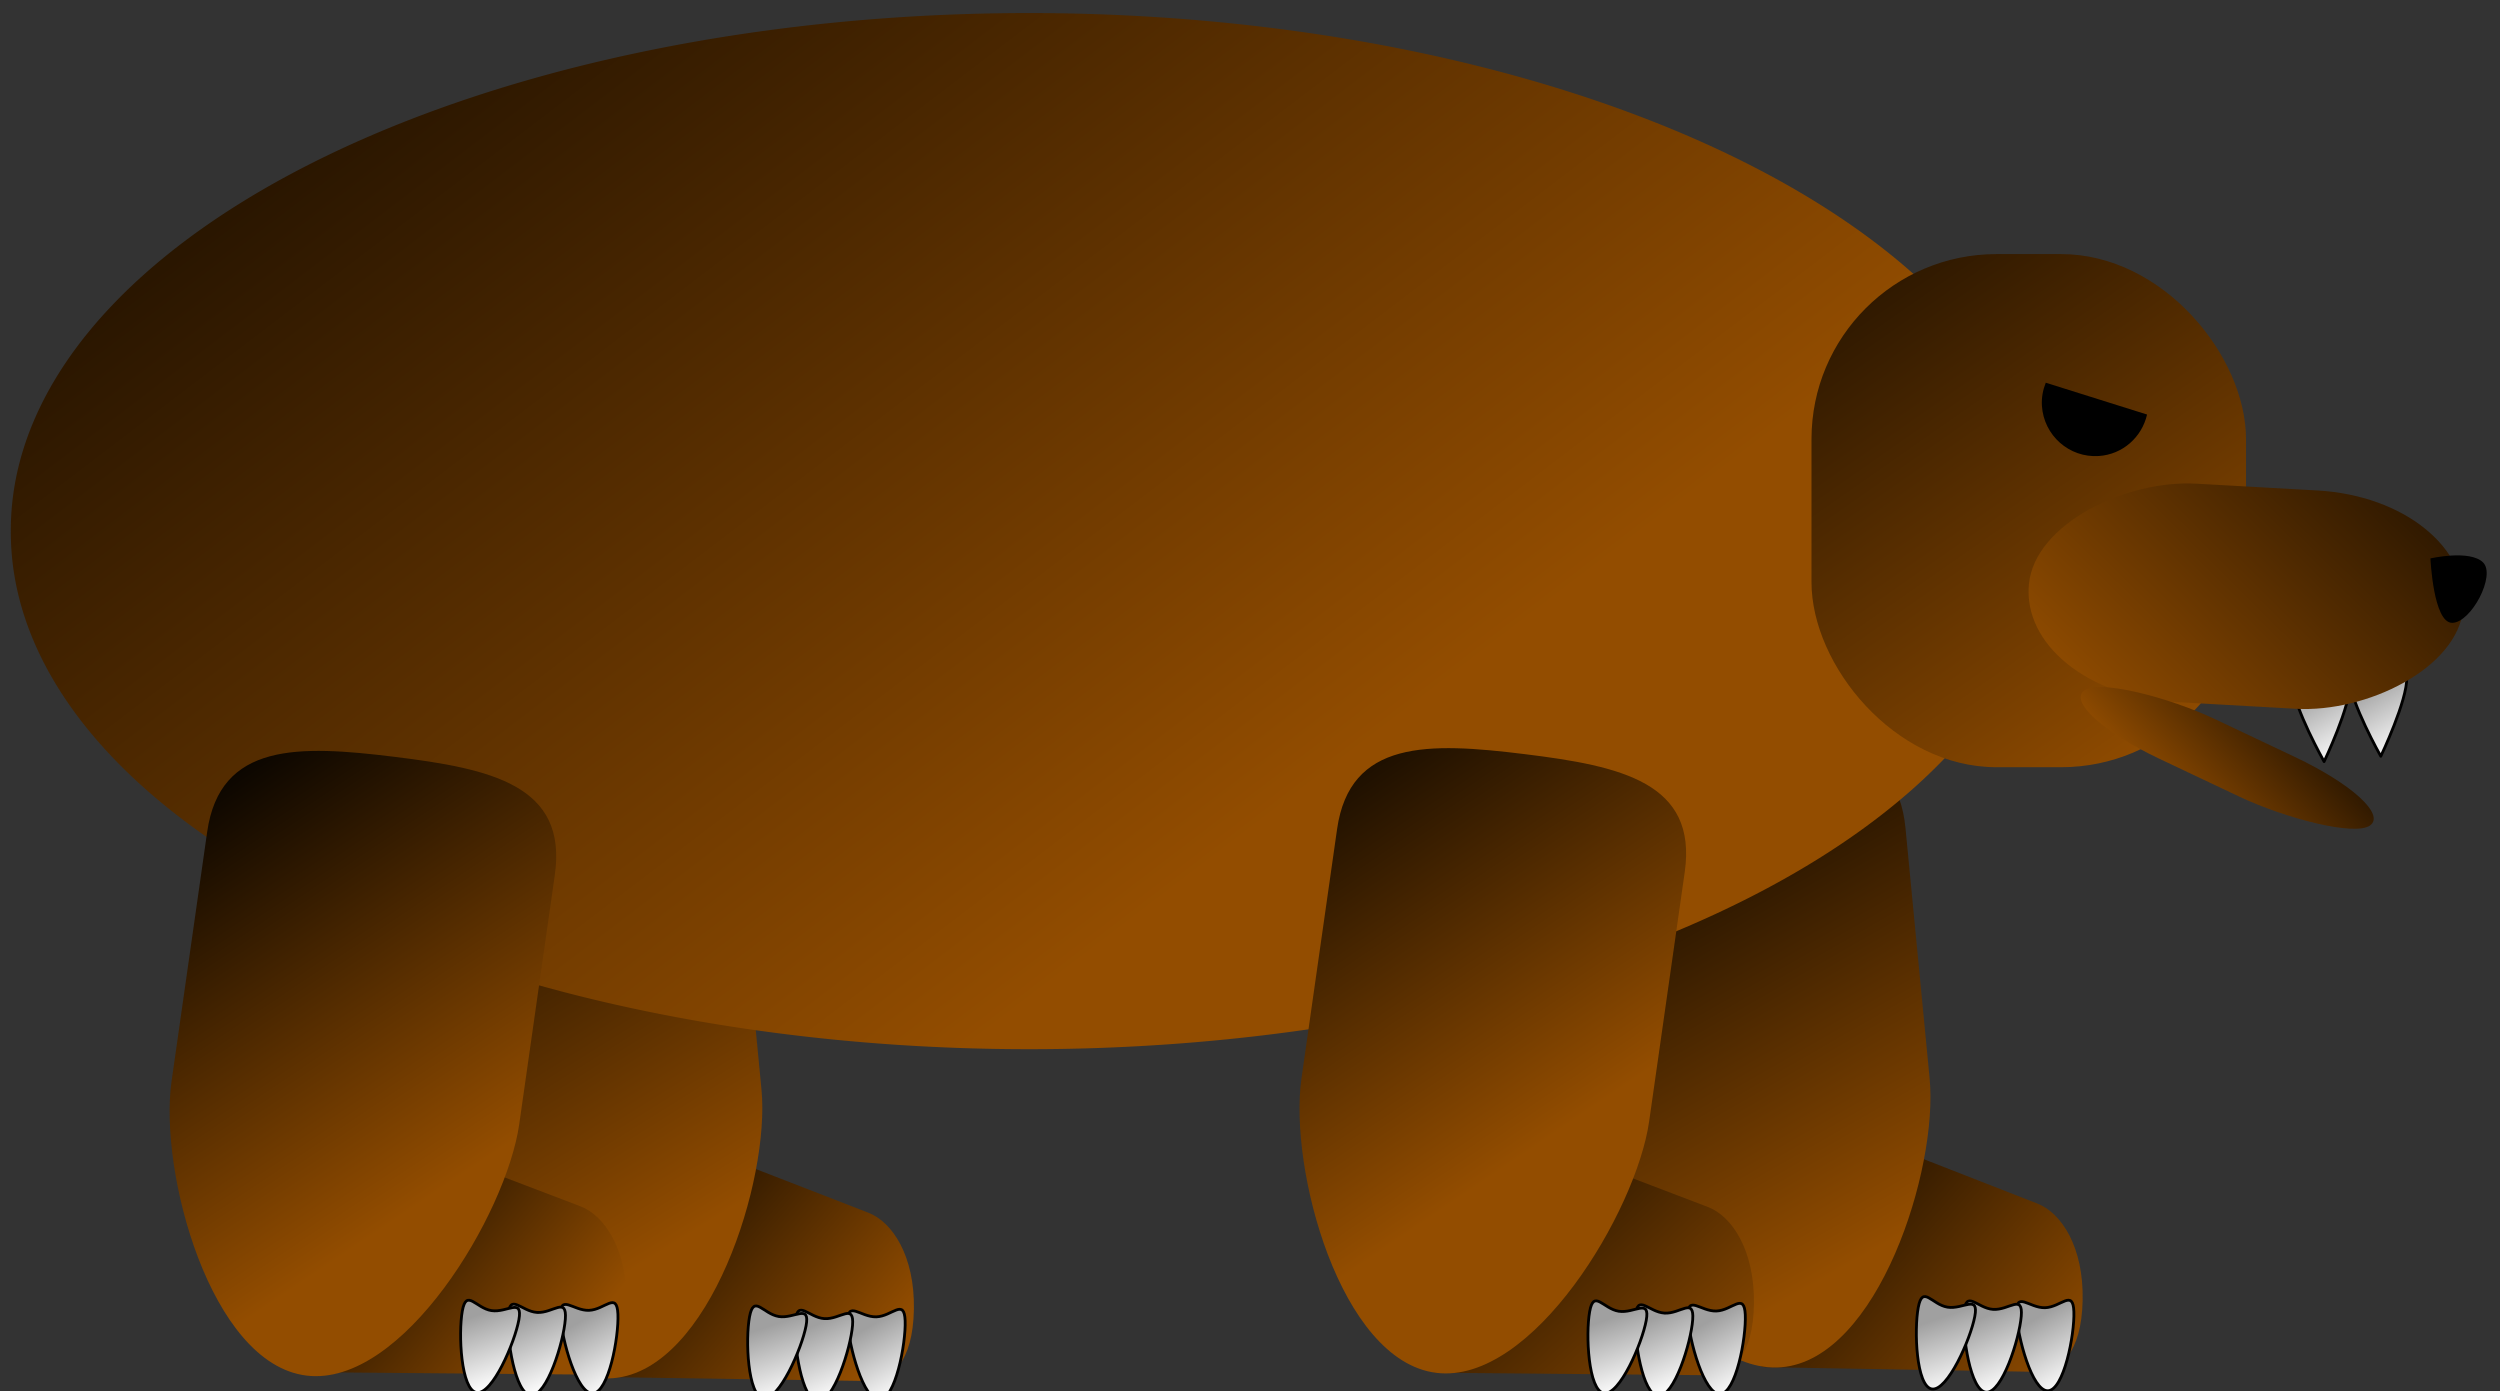 <?xml version="1.0" encoding="UTF-8" standalone="no"?>
<!-- Created with Inkscape (http://www.inkscape.org/) -->

<svg
   xmlns:dc="http://purl.org/dc/elements/1.1/"
   xmlns:cc="http://creativecommons.org/ns#"
   xmlns:rdf="http://www.w3.org/1999/02/22-rdf-syntax-ns#"
   xmlns:svg="http://www.w3.org/2000/svg"
   xmlns="http://www.w3.org/2000/svg"
   xmlns:xlink="http://www.w3.org/1999/xlink"
   xmlns:sodipodi="http://sodipodi.sourceforge.net/DTD/sodipodi-0.dtd"
   xmlns:inkscape="http://www.inkscape.org/namespaces/inkscape"
   width="230"
   height="128"
   id="svg2"
   version="1.1"
   inkscape:version="0.48.4 r9939"
   sodipodi:docname="Bear Sleeping.svg"
   inkscape:export-filename="C:\Users\JoeDono\Documents\Projects\1GAM Projects\07-Jul-1GAM\Assets in Progress\Bear Sleeping.png"
   inkscape:export-xdpi="90"
   inkscape:export-ydpi="90">
  <rect width="100%" height="100%" fill="#333333" stroke="none"/>
  <defs
     id="defs4">
    <linearGradient
       id="linearGradient3834">
      <stop
         style="stop-color:#934d00;stop-opacity:1;"
         offset="0"
         id="stop3836" />
      <stop
         style="stop-color:#000000;stop-opacity:1;"
         offset="1"
         id="stop3838" />
    </linearGradient>
    <linearGradient
       id="linearGradient3776">
      <stop
         style="stop-color:#a0a0a0;stop-opacity:1;"
         offset="0"
         id="stop3778" />
      <stop
         style="stop-color:#ffffff;stop-opacity:1;"
         offset="1"
         id="stop3780" />
    </linearGradient>
    <linearGradient
       inkscape:collect="always"
       xlink:href="#linearGradient3776"
       id="linearGradient3782"
       x1="421.617"
       y1="735.321"
       x2="431.204"
       y2="751.863"
       gradientUnits="userSpaceOnUse"
       gradientTransform="matrix(0.374,0.058,-0.063,0.347,-67.753,765.862)" />
    <linearGradient
       inkscape:collect="always"
       xlink:href="#linearGradient3776"
       id="linearGradient3786"
       gradientUnits="userSpaceOnUse"
       gradientTransform="matrix(0.378,0.024,-0.026,0.351,-92.53,777.709)"
       x1="421.617"
       y1="735.321"
       x2="431.204"
       y2="751.863" />
    <linearGradient
       inkscape:collect="always"
       xlink:href="#linearGradient3776"
       id="linearGradient3790"
       gradientUnits="userSpaceOnUse"
       gradientTransform="matrix(0.379,-0.015,0.016,0.352,-118.262,793.493)"
       x1="421.617"
       y1="735.321"
       x2="431.204"
       y2="751.863" />
    <linearGradient
       inkscape:collect="always"
       xlink:href="#linearGradient3776"
       id="linearGradient3800"
       gradientUnits="userSpaceOnUse"
       gradientTransform="matrix(0.379,-0.012,0.013,0.352,-90.002,793.014)"
       x1="421.617"
       y1="735.321"
       x2="431.204"
       y2="751.863" />
    <linearGradient
       inkscape:collect="always"
       xlink:href="#linearGradient3776"
       id="linearGradient3802"
       gradientUnits="userSpaceOnUse"
       gradientTransform="matrix(0.378,0.026,-0.028,0.351,-64.155,777.392)"
       x1="421.617"
       y1="735.321"
       x2="431.204"
       y2="751.863" />
    <linearGradient
       inkscape:collect="always"
       xlink:href="#linearGradient3776"
       id="linearGradient3804"
       gradientUnits="userSpaceOnUse"
       gradientTransform="matrix(0.373,0.061,-0.065,0.347,-39.293,765.701)"
       x1="421.617"
       y1="735.321"
       x2="431.204"
       y2="751.863" />
    <linearGradient
       inkscape:collect="always"
       xlink:href="#linearGradient3776"
       id="linearGradient3814"
       gradientUnits="userSpaceOnUse"
       gradientTransform="matrix(0.379,-0.014,0.015,0.352,-14.403,793.472)"
       x1="421.617"
       y1="735.321"
       x2="431.204"
       y2="751.863" />
    <linearGradient
       inkscape:collect="always"
       xlink:href="#linearGradient3776"
       id="linearGradient3816"
       gradientUnits="userSpaceOnUse"
       gradientTransform="matrix(0.378,0.024,-0.026,0.351,11.338,777.7)"
       x1="421.617"
       y1="735.321"
       x2="431.204"
       y2="751.863" />
    <linearGradient
       inkscape:collect="always"
       xlink:href="#linearGradient3776"
       id="linearGradient3818"
       gradientUnits="userSpaceOnUse"
       gradientTransform="matrix(0.374,0.059,-0.063,0.347,36.122,765.865)"
       x1="421.617"
       y1="735.321"
       x2="431.204"
       y2="751.863" />
    <linearGradient
       inkscape:collect="always"
       xlink:href="#linearGradient3776"
       id="linearGradient3828"
       gradientUnits="userSpaceOnUse"
       gradientTransform="matrix(0.379,-0.011,0.012,0.352,18.181,791.79)"
       x1="421.617"
       y1="735.321"
       x2="431.204"
       y2="751.863" />
    <linearGradient
       inkscape:collect="always"
       xlink:href="#linearGradient3776"
       id="linearGradient3830"
       gradientUnits="userSpaceOnUse"
       gradientTransform="matrix(0.378,0.027,-0.029,0.351,44.069,776.226)"
       x1="421.617"
       y1="735.321"
       x2="431.204"
       y2="751.863" />
    <linearGradient
       inkscape:collect="always"
       xlink:href="#linearGradient3776"
       id="linearGradient3832"
       gradientUnits="userSpaceOnUse"
       gradientTransform="matrix(0.373,0.062,-0.066,0.347,68.962,764.591)"
       x1="421.617"
       y1="735.321"
       x2="431.204"
       y2="751.863" />
    <linearGradient
       inkscape:collect="always"
       xlink:href="#linearGradient3834"
       id="linearGradient3840"
       x1="400.869"
       y1="522.182"
       x2="191.677"
       y2="185.008"
       gradientUnits="userSpaceOnUse" />
    <linearGradient
       inkscape:collect="always"
       xlink:href="#linearGradient3834"
       id="linearGradient3850"
       x1="697.881"
       y1="783.493"
       x2="617.384"
       y2="717.779"
       gradientUnits="userSpaceOnUse"
       gradientTransform="matrix(0.379,0,0,0.352,-72.369,774.048)" />
    <linearGradient
       inkscape:collect="always"
       xlink:href="#linearGradient3834"
       id="linearGradient3858"
       x1="652.762"
       y1="749.674"
       x2="576.435"
       y2="626.102"
       gradientUnits="userSpaceOnUse"
       gradientTransform="matrix(0.379,0,0,0.352,-72.369,774.048)" />
    <linearGradient
       inkscape:collect="always"
       xlink:href="#linearGradient3834"
       id="linearGradient3866"
       x1="625.714"
       y1="789.862"
       x2="547.857"
       y2="712.005"
       gradientUnits="userSpaceOnUse"
       gradientTransform="matrix(0.379,0,0,0.352,-75.888,774.803)" />
    <linearGradient
       inkscape:collect="always"
       xlink:href="#linearGradient3834"
       id="linearGradient3874"
       x1="585.622"
       y1="715.487"
       x2="508.552"
       y2="610.129"
       gradientUnits="userSpaceOnUse"
       gradientTransform="matrix(0.379,0,0,0.352,-75.888,774.803)" />
    <linearGradient
       inkscape:collect="always"
       xlink:href="#linearGradient3834"
       id="linearGradient3882"
       x1="419.108"
       y1="762.03"
       x2="350.806"
       y2="708.102"
       gradientUnits="userSpaceOnUse"
       gradientTransform="matrix(0.379,0,0,0.352,-75.888,778.326)" />
    <linearGradient
       inkscape:collect="always"
       xlink:href="#linearGradient3834"
       id="linearGradient3890"
       x1="376.334"
       y1="731.816"
       x2="296.435"
       y2="612.888"
       gradientUnits="userSpaceOnUse"
       gradientTransform="matrix(0.379,0,0,0.352,-75.888,778.326)" />
    <linearGradient
       inkscape:collect="always"
       xlink:href="#linearGradient3834"
       id="linearGradient3898"
       x1="318.122"
       y1="717.987"
       x2="243.195"
       y2="614.772"
       gradientUnits="userSpaceOnUse"
       gradientTransform="matrix(0.379,0,0,0.352,-75.888,778.326)" />
    <linearGradient
       inkscape:collect="always"
       xlink:href="#linearGradient3834"
       id="linearGradient3906"
       x1="347.857"
       y1="755.934"
       x2="286.071"
       y2="708.434"
       gradientUnits="userSpaceOnUse"
       gradientTransform="matrix(0.379,0,0,0.352,-75.888,778.326)" />
    <linearGradient
       inkscape:collect="always"
       xlink:href="#linearGradient3834"
       id="linearGradient3924"
       x1="803.21"
       y1="487.046"
       x2="704.892"
       y2="354.726"
       gradientUnits="userSpaceOnUse"
       gradientTransform="matrix(0.477,0,0,0.449,-180.364,774.131)" />
    <linearGradient
       inkscape:collect="always"
       xlink:href="#linearGradient3834"
       id="linearGradient3928"
       gradientUnits="userSpaceOnUse"
       gradientTransform="matrix(0.241,0,0,0.381,781.828,-469.316)"
       x1="803.21"
       y1="487.046"
       x2="704.892"
       y2="354.726" />
    <linearGradient
       inkscape:collect="always"
       xlink:href="#linearGradient3834"
       id="linearGradient3937"
       gradientUnits="userSpaceOnUse"
       gradientTransform="matrix(0.075,0,0,0.277,872.485,-1187.753)"
       x1="803.21"
       y1="487.046"
       x2="704.892"
       y2="354.726" />
    <linearGradient
       inkscape:collect="always"
       xlink:href="#linearGradient3776"
       id="linearGradient3960"
       gradientUnits="userSpaceOnUse"
       gradientTransform="matrix(0.379,-0.011,0.012,0.352,48.808,733.417)"
       x1="421.617"
       y1="735.321"
       x2="431.204"
       y2="751.863" />
    <linearGradient
       inkscape:collect="always"
       xlink:href="#linearGradient3776"
       id="linearGradient3964"
       gradientUnits="userSpaceOnUse"
       gradientTransform="matrix(0.379,-0.011,0.012,0.352,43.592,733.906)"
       x1="421.617"
       y1="735.321"
       x2="431.204"
       y2="751.863" />
  </defs>
  <sodipodi:namedview
     id="base"
     pagecolor="#ffffff"
     bordercolor="#666666"
     borderopacity="1.0"
     inkscape:pageopacity="0.0"
     inkscape:pageshadow="2"
     inkscape:zoom="3.959798"
     inkscape:cx="92.752403"
     inkscape:cy="52.743432"
     inkscape:document-units="px"
     inkscape:current-layer="layer1"
     showgrid="false"
     inkscape:window-width="1920"
     inkscape:window-height="1018"
     inkscape:window-x="-8"
     inkscape:window-y="-8"
     inkscape:window-maximized="1" />
  <g
     inkscape:label="Layer 1"
     inkscape:groupmode="layer"
     id="layer1"
     transform="translate(0,-924.362)">
    <path
       sodipodi:nodetypes="sssssss"
       inkscape:connector-curvature="0"
       id="path3792"
       d="m 56.636,1026.906 23.263,9.03 c 2.214,0.86 4.263,3.992 4.179,8.871 -0.084,4.878 -2.047,6.639 -4.446,6.603 L 54.865,1051.04 c -2.399,-0.035 -2.796,-10.514 -2.712,-15.392 0.084,-4.879 2.269,-9.601 4.483,-8.742 z"
       style="fill:url(#linearGradient3882);fill-opacity:1;stroke:none" />
    <path
       sodipodi:nodetypes="sssssss"
       inkscape:connector-curvature="0"
       id="path3764"
       d="m 50.905,993.963 c 8.902,-0.741 16.131,-0.692 16.929,7.583 l 2.223,23.058 c 0.798,8.275 -4.737,25.81 -13.639,26.551 -8.902,0.742 -17.702,-15.6 -18.499,-23.875 l -2.223,-23.058 c -0.798,-8.275 6.307,-9.519 15.209,-10.26 z"
       style="fill:url(#linearGradient3890);fill-opacity:1;stroke:none" />
    <path
       sodipodi:nodetypes="sssssss"
       inkscape:connector-curvature="0"
       id="path3820"
       d="m 164.209,1026.012 23.239,9.082 c 2.212,0.865 4.252,4.002 4.155,8.88 -0.097,4.878 -2.064,6.634 -4.463,6.593 l -24.765,-0.426 c -2.399,-0.041 -2.769,-10.52 -2.672,-15.398 0.097,-4.878 2.294,-9.596 4.506,-8.731 z"
       style="fill:url(#linearGradient3850);fill-opacity:1;stroke:none" />
    <path
       style="fill:url(#linearGradient3858);fill-opacity:1;stroke:none"
       d="m 158.375,992.957 c 8.902,-0.741 16.131,-0.692 16.929,7.583 l 2.223,23.058 c 0.798,8.275 -4.737,25.81 -13.639,26.551 -8.902,0.741 -17.702,-15.6 -18.499,-23.875 l -2.223,-23.058 c -0.798,-8.275 6.307,-9.519 15.209,-10.26 z"
       id="path3766"
       inkscape:connector-curvature="0"
       sodipodi:nodetypes="sssssss" />
    <path
       sodipodi:nodetypes="sssss"
       inkscape:connector-curvature="0"
       id="path3822"
       d="m 188.144,1044.672 c 1.461,-0.043 2.58,-1.75 2.653,0.367 0.073,2.117 -0.929,7.231 -2.39,7.274 -1.461,0.043 -2.812,-5 -2.885,-7.117 -0.073,-2.117 1.161,-0.481 2.622,-0.524 z"
       style="fill:url(#linearGradient3828);fill-opacity:1;stroke:#000000;stroke-width:0.26;stroke-linecap:butt;stroke-linejoin:round;stroke-miterlimit:4;stroke-opacity:1" />
    <path
       style="fill:url(#linearGradient3830);fill-opacity:1;stroke:#000000;stroke-width:0.26;stroke-linecap:butt;stroke-linejoin:round;stroke-miterlimit:4;stroke-opacity:1"
       d="m 183.361,1044.824 c 1.458,0.105 2.77,-1.478 2.594,0.634 -0.176,2.111 -1.771,7.093 -3.229,6.989 -1.458,-0.105 -2.209,-5.256 -2.033,-7.367 0.176,-2.111 1.21,-0.36 2.668,-0.255 z"
       id="path3824"
       inkscape:connector-curvature="0"
       sodipodi:nodetypes="sssss" />
    <path
       sodipodi:nodetypes="sssss"
       inkscape:connector-curvature="0"
       id="path3826"
       d="m 179.165,1044.62 c 1.439,0.237 2.913,-1.217 2.514,0.868 -0.398,2.085 -2.513,6.897 -3.952,6.66 -1.439,-0.238 -1.642,-5.432 -1.244,-7.517 0.398,-2.085 1.243,-0.248 2.682,-0.011 z"
       style="fill:url(#linearGradient3832);fill-opacity:1;stroke:#000000;stroke-width:0.26;stroke-linecap:butt;stroke-linejoin:round;stroke-miterlimit:4;stroke-opacity:1" />
    <path
       sodipodi:type="arc"
       style="fill:url(#linearGradient3840);fill-opacity:1;stroke:none"
       id="path3755"
       sodipodi:cx="360.71429"
       sodipodi:cy="434.50504"
       sodipodi:rx="299.28571"
       sodipodi:ry="123.57143"
       d="m 660,434.505 a 299.286,123.571 0 1 1 -598.571,0 299.286,123.571 0 1 1 598.571,0 z"
       transform="matrix(0.313,0,0,0.385,-18.232,805.941)" />
    <path
       style="fill:url(#linearGradient3866);fill-opacity:1;stroke:none"
       d="m 133.802,1026.509 23.323,8.895 c 2.22,0.847 4.29,3.967 4.238,8.847 -0.052,4.879 -2.002,6.65 -4.402,6.628 l -24.768,-0.226 c -2.399,-0.022 -2.867,-10.497 -2.815,-15.376 0.052,-4.879 2.204,-9.614 4.424,-8.767 z"
       id="path3806"
       inkscape:connector-curvature="0"
       sodipodi:nodetypes="sssssss" />
    <path
       style="fill:url(#linearGradient3814);fill-opacity:1;stroke:#000000;stroke-width:0.26;stroke-linecap:butt;stroke-linejoin:round;stroke-miterlimit:4;stroke-opacity:1"
       d="m 157.909,1044.976 c 1.461,-0.055 2.564,-1.77 2.656,0.346 0.093,2.116 -0.861,7.238 -2.322,7.293 -1.461,0.055 -2.859,-4.978 -2.951,-7.094 -0.093,-2.116 1.156,-0.49 2.617,-0.545 z"
       id="path3808"
       inkscape:connector-curvature="0"
       sodipodi:nodetypes="sssss" />
    <path
       sodipodi:nodetypes="sssss"
       inkscape:connector-curvature="0"
       id="path3810"
       d="m 153.128,1045.167 c 1.458,0.093 2.756,-1.5 2.6,0.613 -0.156,2.113 -1.705,7.107 -3.163,7.014 -1.458,-0.093 -2.258,-5.238 -2.102,-7.351 0.156,-2.113 1.207,-0.37 2.665,-0.277 z"
       style="fill:url(#linearGradient3816);fill-opacity:1;stroke:#000000;stroke-width:0.26;stroke-linecap:butt;stroke-linejoin:round;stroke-miterlimit:4;stroke-opacity:1" />
    <path
       style="fill:url(#linearGradient3818);fill-opacity:1;stroke:#000000;stroke-width:0.26;stroke-linecap:butt;stroke-linejoin:round;stroke-miterlimit:4;stroke-opacity:1"
       d="m 148.93,1044.996 c 1.442,0.226 2.901,-1.241 2.522,0.848 -0.379,2.088 -2.448,6.917 -3.89,6.691 -1.442,-0.226 -1.693,-5.419 -1.314,-7.507 0.379,-2.088 1.24,-0.258 2.682,-0.031 z"
       id="path3812"
       inkscape:connector-curvature="0"
       sodipodi:nodetypes="sssss" />
    <path
       sodipodi:nodetypes="sssssss"
       inkscape:connector-curvature="0"
       id="path3768"
       d="m 140.271,993.742 c 8.86,1.093 15.901,2.617 14.725,10.853 l -3.277,22.949 c -1.176,8.236 -10.717,24.213 -19.577,23.12 -8.86,-1.093 -13.586,-18.831 -12.409,-27.067 l 3.277,-22.949 c 1.176,-8.236 8.401,-8 17.261,-6.906 z"
       style="fill:url(#linearGradient3874);fill-opacity:1;stroke:none" />
    <path
       sodipodi:nodetypes="sssss"
       inkscape:connector-curvature="0"
       id="path3794"
       d="m 80.619,1045.512 c 1.461,-0.047 2.575,-1.755 2.654,0.361 0.078,2.117 -0.91,7.233 -2.371,7.279 -1.461,0.046 -2.825,-4.994 -2.904,-7.111 -0.078,-2.116 1.16,-0.483 2.621,-0.53 z"
       style="fill:url(#linearGradient3800);fill-opacity:1;stroke:#000000;stroke-width:0.26;stroke-linecap:butt;stroke-linejoin:round;stroke-miterlimit:4;stroke-opacity:1" />
    <path
       style="fill:url(#linearGradient3906);fill-opacity:1;stroke:none"
       d="m 30.074,1026.458 23.328,8.884 c 2.22,0.846 4.292,3.965 4.243,8.844 -0.049,4.879 -1.998,6.652 -4.398,6.631 l -24.769,-0.214 c -2.399,-0.02 -2.873,-10.496 -2.824,-15.375 0.049,-4.879 2.199,-9.615 4.419,-8.769 z"
       id="rect3770"
       inkscape:connector-curvature="0"
       sodipodi:nodetypes="sssssss" />
    <path
       style="fill:url(#linearGradient3898);fill-opacity:1;stroke:none"
       d="m 36.32,993.994 c 8.86,1.093 15.901,2.617 14.725,10.853 l -3.277,22.949 c -1.176,8.236 -10.717,24.213 -19.577,23.12 -8.86,-1.093 -13.586,-18.831 -12.409,-27.067 l 3.277,-22.949 c 1.176,-8.236 8.401,-8 17.261,-6.906 z"
       id="rect3759"
       inkscape:connector-curvature="0"
       sodipodi:nodetypes="sssssss" />
    <path
       style="fill:url(#linearGradient3802);fill-opacity:1;stroke:#000000;stroke-width:0.26;stroke-linecap:butt;stroke-linejoin:round;stroke-miterlimit:4;stroke-opacity:1"
       d="m 75.837,1045.675 c 1.458,0.102 2.766,-1.484 2.596,0.628 -0.17,2.112 -1.753,7.097 -3.21,6.996 -1.458,-0.102 -2.223,-5.251 -2.052,-7.362 0.17,-2.112 1.209,-0.363 2.667,-0.261 z"
       id="path3796"
       inkscape:connector-curvature="0"
       sodipodi:nodetypes="sssss" />
    <path
       style="fill:url(#linearGradient3790);fill-opacity:1;stroke:#000000;stroke-width:0.26;stroke-linecap:butt;stroke-linejoin:round;stroke-miterlimit:4;stroke-opacity:1"
       d="m 54.192,1044.913 c 1.461,-0.055 2.563,-1.771 2.656,0.345 0.094,2.116 -0.857,7.238 -2.318,7.294 -1.461,0.055 -2.862,-4.976 -2.955,-7.092 -0.094,-2.116 1.156,-0.491 2.617,-0.546 z"
       id="path3788"
       inkscape:connector-curvature="0"
       sodipodi:nodetypes="sssss" />
    <path
       sodipodi:nodetypes="sssss"
       inkscape:connector-curvature="0"
       id="path3798"
       d="m 71.64,1045.48 c 1.44,0.234 2.909,-1.224 2.517,0.862 -0.393,2.086 -2.495,6.903 -3.935,6.668 -1.44,-0.234 -1.657,-5.428 -1.264,-7.515 0.393,-2.086 1.242,-0.251 2.682,-0.017 z"
       style="fill:url(#linearGradient3804);fill-opacity:1;stroke:#000000;stroke-width:0.26;stroke-linecap:butt;stroke-linejoin:round;stroke-miterlimit:4;stroke-opacity:1" />
    <path
       sodipodi:nodetypes="sssss"
       inkscape:connector-curvature="0"
       id="path3784"
       d="m 49.411,1045.106 c 1.459,0.092 2.755,-1.501 2.6,0.612 -0.155,2.113 -1.701,7.108 -3.159,7.016 -1.459,-0.092 -2.261,-5.237 -2.106,-7.35 0.155,-2.113 1.207,-0.37 2.665,-0.278 z"
       style="fill:url(#linearGradient3786);fill-opacity:1;stroke:#000000;stroke-width:0.26;stroke-linecap:butt;stroke-linejoin:round;stroke-miterlimit:4;stroke-opacity:1" />
    <path
       style="fill:url(#linearGradient3782);fill-opacity:1;stroke:#000000;stroke-width:0.26;stroke-linecap:butt;stroke-linejoin:round;stroke-miterlimit:4;stroke-opacity:1"
       d="m 45.213,1044.937 c 1.442,0.225 2.9,-1.242 2.523,0.847 -0.378,2.088 -2.445,6.918 -3.886,6.693 -1.442,-0.225 -1.696,-5.418 -1.318,-7.506 0.378,-2.088 1.24,-0.259 2.682,-0.033 z"
       id="rect3773"
       inkscape:connector-curvature="0"
       sodipodi:nodetypes="sssss" />
    <rect
       style="fill:url(#linearGradient3924);fill-opacity:1;stroke:none"
       id="rect3908"
       width="39.976"
       height="47.209"
       x="166.658"
       y="947.738"
       ry="17.023" />
    <path
       sodipodi:nodetypes="sscss"
       inkscape:connector-curvature="0"
       id="path3962"
       d="m 213.554,986.788 c 1.461,-0.043 2.58,-1.749 2.653,0.367 0.073,2.117 -2.39,7.274 -2.39,7.274 0,0 -2.812,-5.001 -2.885,-7.117 -0.073,-2.117 1.161,-0.481 2.622,-0.524 z"
       style="fill:url(#linearGradient3964);fill-opacity:1;stroke:#000000;stroke-width:0.26;stroke-linecap:butt;stroke-linejoin:round;stroke-miterlimit:4;stroke-opacity:1" />
    <path
       style="fill:url(#linearGradient3960);fill-opacity:1;stroke:#000000;stroke-width:0.26;stroke-linecap:butt;stroke-linejoin:round;stroke-miterlimit:4;stroke-opacity:1"
       d="m 218.77,986.299 c 1.461,-0.043 2.58,-1.749 2.653,0.367 0.073,2.117 -2.39,7.274 -2.39,7.274 0,0 -2.812,-5.001 -2.885,-7.117 -0.073,-2.117 1.161,-0.481 2.622,-0.524 z"
       id="path3958"
       inkscape:connector-curvature="0"
       sodipodi:nodetypes="sscss" />
    <rect
       ry="14.44"
       y="-322.051"
       x="957.045"
       height="40.046"
       width="20.185"
       id="rect3926"
       style="fill:url(#linearGradient3928);fill-opacity:1;stroke:none"
       transform="matrix(-0.098,0.995,-0.998,-0.056,0,0)" />
    <path
       style="fill:#000000;fill-opacity:1;stroke:none"
       d="m 228.435,976.098 c 1.22,1.186 -1.096,5.565 -2.837,5.565 -1.741,0 -1.997,-5.929 -1.997,-5.929 0,0 3.613,-0.822 4.834,0.364 z"
       id="path3932"
       inkscape:connector-curvature="0"
       sodipodi:nodetypes="sscs" />
    <rect
       transform="matrix(-0.816,0.578,-0.904,-0.428,0,0)"
       style="fill:url(#linearGradient3937);fill-opacity:1;stroke:none"
       id="rect3935"
       width="6.292"
       height="29.059"
       x="927.108"
       y="-1080.891"
       ry="10.478" />
    <path
       style="fill:#000000;fill-opacity:1;stroke:none"
       d="m 188.211,959.571 c -0.263,0.661 -0.404,1.376 -0.355,2.134 0.176,2.721 2.514,4.786 5.224,4.611 2.219,-0.143 3.975,-1.747 4.45,-3.817 l -9.319,-2.928 z"
       id="path3052"
       inkscape:connector-curvature="0" />
  </g>
</svg>

